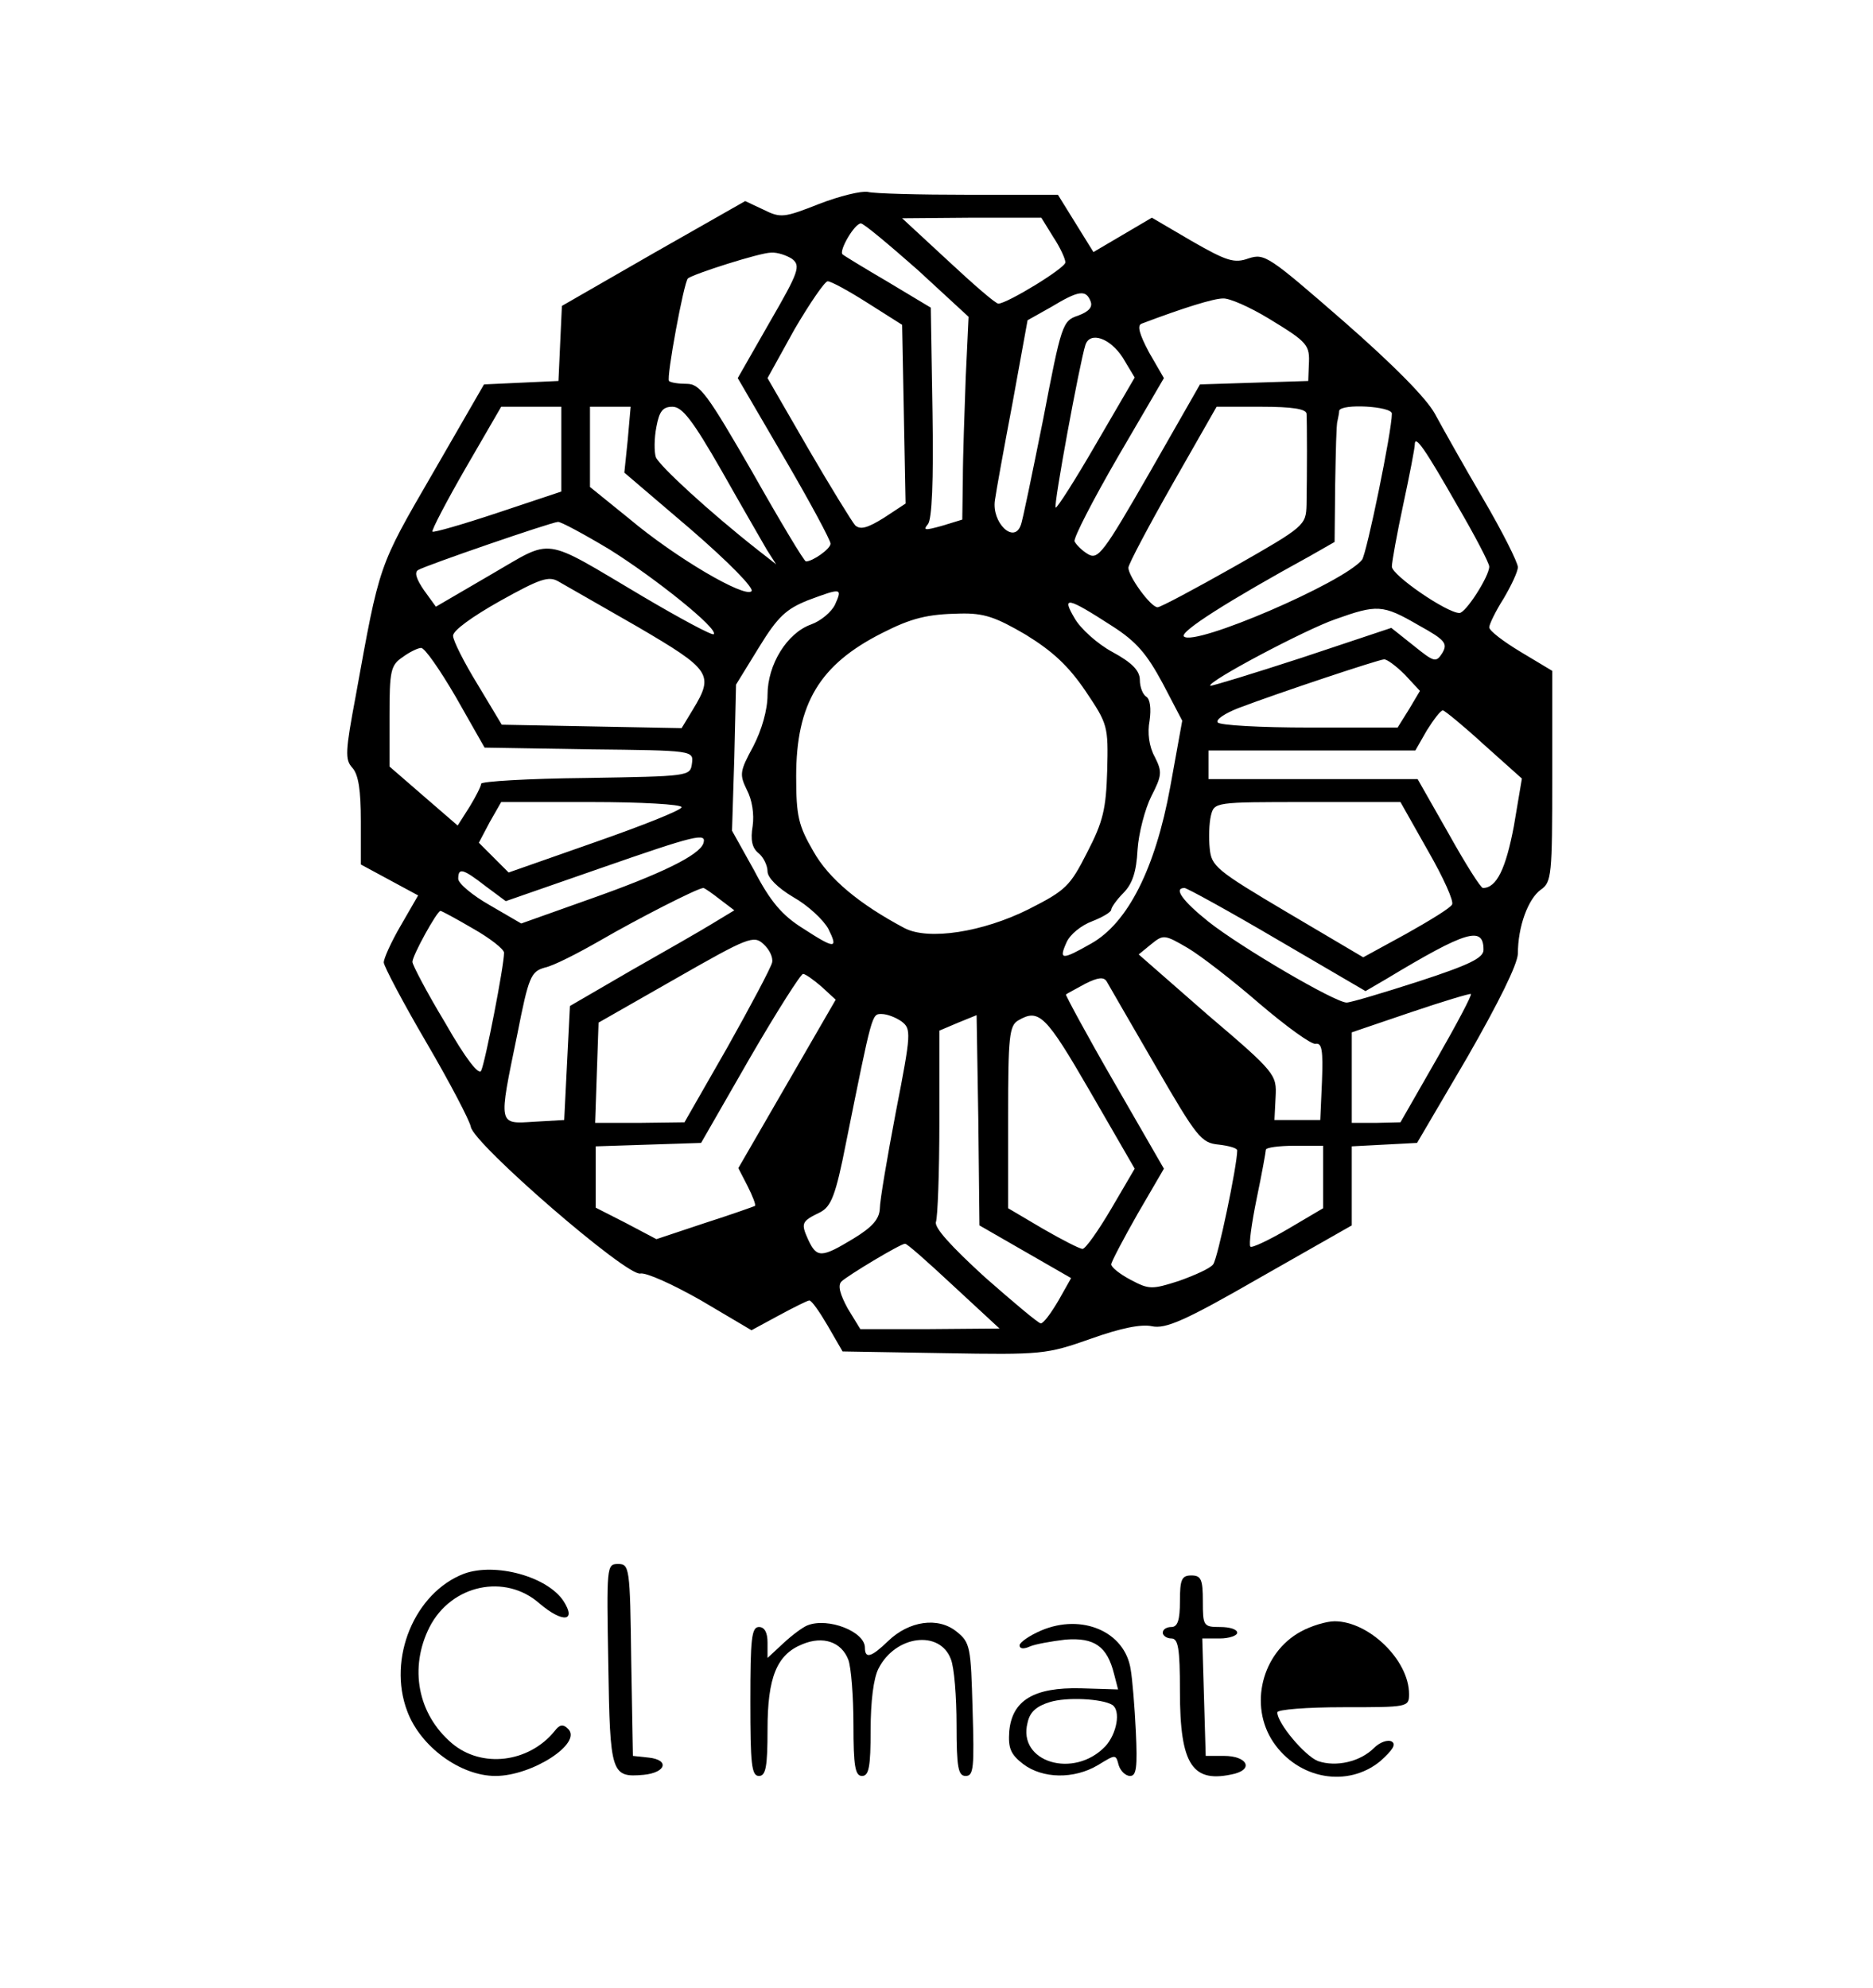 <?xml version="1.0" standalone="no"?>
<!DOCTYPE svg PUBLIC "-//W3C//DTD SVG 20010904//EN"
 "http://www.w3.org/TR/2001/REC-SVG-20010904/DTD/svg10.dtd">
<svg version="1.0" xmlns="http://www.w3.org/2000/svg"
 width="327pt" height="347pt" viewBox="0 0 327 347"
 preserveAspectRatio="xMidYMid meet">
<g transform="translate(0,347) scale(0.1,-0.1)"
fill="#000000" stroke="none">
<path d="M1430 3114 c-61 -24 -67 -25 -97 -10 l-32 15 -160 -91 -160 -92 -3
-65 -3 -66 -65 -3 -65 -3 -90 -156 c-95 -164 -92 -156 -134 -388 -18 -96 -19
-111 -6 -125 11 -12 15 -40 15 -93 l0 -76 50 -27 50 -27 -30 -52 c-17 -29 -30
-58 -30 -65 0 -6 33 -69 74 -139 41 -70 76 -137 78 -148 5 -30 273 -262 296
-256 10 2 55 -18 106 -47 l88 -52 48 26 c26 14 50 26 53 26 4 0 18 -20 32 -44
l26 -45 177 -3 c172 -3 179 -2 256 25 53 19 89 26 107 22 24 -5 57 9 189 85
l160 91 0 69 0 69 57 3 57 3 88 150 c55 96 87 161 88 180 0 48 18 96 40 112
19 13 20 25 20 198 l0 184 -55 33 c-30 18 -55 37 -55 43 0 5 11 28 25 50 13
22 25 47 25 55 0 8 -27 62 -61 120 -34 58 -71 124 -84 148 -15 27 -71 84 -159
161 -131 114 -138 119 -166 110 -25 -9 -38 -5 -99 30 l-70 41 -51 -30 -51 -30
-31 50 -31 50 -156 0 c-86 0 -165 2 -176 5 -11 2 -49 -7 -85 -21z m409 -58
c12 -18 21 -38 21 -44 0 -10 -102 -72 -117 -72 -5 0 -44 34 -88 75 l-80 74
122 1 121 0 21 -34z m-237 -57 l89 -82 -5 -106 c-2 -58 -5 -138 -5 -177 l-1
-71 -36 -11 c-29 -8 -33 -8 -24 3 7 8 10 75 8 195 l-3 183 -75 45 c-41 24 -77
46 -79 48 -7 6 21 54 32 54 5 0 49 -37 99 -81z m-219 19 c15 -12 12 -22 -39
-110 l-56 -98 81 -139 c45 -77 81 -144 81 -150 0 -9 -31 -31 -43 -31 -3 0 -45
70 -93 155 -79 137 -92 155 -115 155 -14 0 -28 2 -31 5 -5 5 26 173 33 179 10
8 126 45 145 45 11 1 28 -5 37 -11z m132 -77 l60 -38 3 -156 3 -156 -38 -25
c-29 -18 -41 -21 -50 -13 -6 7 -43 67 -82 134 l-71 123 47 85 c27 46 53 84 58
84 6 0 37 -17 70 -38z m389 3 c4 -10 -3 -18 -22 -25 -27 -9 -29 -15 -61 -182
-19 -94 -36 -178 -39 -184 -12 -33 -51 5 -45 44 2 15 16 92 31 171 l26 143 41
23 c48 29 61 31 69 10z m311 -30 c69 -42 72 -46 70 -82 l-1 -27 -94 -3 -95 -3
-88 -154 c-81 -141 -90 -153 -108 -142 -10 6 -20 16 -23 22 -2 6 32 72 76 148
l80 137 -26 45 c-17 32 -21 47 -13 50 74 28 126 44 142 44 11 1 47 -15 80 -35z
m-255 -68 l21 -35 -67 -115 c-37 -64 -69 -114 -71 -112 -4 4 42 253 52 284 8
24 43 12 65 -22z m-980 -160 l0 -74 -111 -37 c-60 -20 -112 -35 -114 -33 -2 2
24 52 58 111 l62 107 53 0 52 0 0 -74z m116 17 l-6 -58 116 -99 c67 -58 111
-103 106 -108 -12 -12 -132 58 -214 127 l-68 55 0 70 0 70 35 0 36 0 -5 -57z
m164 -55 c35 -62 71 -124 79 -138 l16 -25 -32 25 c-84 66 -172 147 -178 162
-3 9 -3 33 1 53 5 27 11 35 28 35 17 0 35 -23 86 -112z m1021 100 c1 -15 1
-106 0 -159 -1 -36 -3 -38 -126 -108 -69 -39 -129 -71 -134 -71 -12 0 -51 54
-51 69 0 6 35 72 77 146 l77 135 78 0 c55 0 78 -4 79 -12z m149 0 c0 -31 -44
-244 -52 -255 -32 -40 -293 -152 -311 -134 -8 8 77 62 221 141 l42 24 1 100
c1 56 2 106 4 111 1 6 3 13 3 18 3 13 92 8 92 -5z m114 -160 c31 -53 56 -101
56 -107 0 -17 -41 -81 -52 -81 -22 0 -118 66 -118 81 0 8 9 58 20 109 11 51
20 98 20 104 0 18 17 -6 74 -106z m-1480 -77 c80 -50 191 -139 182 -148 -2 -3
-58 27 -124 66 -179 106 -154 102 -265 38 l-96 -56 -21 29 c-13 19 -17 31 -10
35 13 8 231 83 244 84 4 1 45 -21 90 -48z m49 -135 c128 -75 134 -83 97 -144
l-20 -33 -157 3 -157 3 -42 70 c-24 39 -43 77 -43 85 -1 9 34 34 82 61 70 39
85 44 102 34 11 -6 73 -42 138 -79z m345 39 c-6 -13 -25 -29 -42 -35 -42 -15
-76 -70 -76 -123 0 -26 -10 -61 -25 -90 -24 -44 -24 -49 -11 -76 9 -17 13 -42
10 -63 -4 -24 -1 -38 10 -47 9 -7 16 -22 16 -32 0 -11 18 -29 45 -45 25 -14
52 -39 61 -55 18 -36 12 -36 -45 1 -35 22 -56 46 -84 100 l-39 70 4 128 3 127
40 65 c33 54 48 67 85 82 59 22 61 22 48 -7z m484 -38 c42 -27 60 -48 88 -100
l34 -65 -21 -116 c-26 -142 -74 -237 -138 -273 -51 -29 -57 -29 -43 2 6 14 26
30 45 37 18 7 33 16 33 20 0 4 10 18 21 29 16 16 23 37 25 76 2 29 13 71 24
93 19 37 19 43 6 69 -10 18 -13 42 -9 63 3 21 1 38 -6 42 -6 4 -11 17 -11 29
0 16 -13 30 -48 49 -26 14 -56 41 -66 59 -23 39 -13 37 66 -14z m534 2 c47
-26 52 -32 42 -49 -11 -17 -14 -16 -50 13 l-39 31 -156 -52 c-86 -28 -158 -50
-160 -49 -6 7 166 98 218 116 73 26 83 26 145 -10z m-685 -17 c47 -29 74 -54
104 -98 39 -58 40 -61 38 -139 -2 -67 -7 -89 -35 -143 -30 -59 -37 -66 -102
-99 -80 -40 -175 -55 -217 -33 -79 42 -132 86 -159 134 -26 45 -30 61 -30 131
0 127 41 195 150 250 51 26 79 33 136 34 42 1 62 -6 115 -37z m-995 -109 l50
-88 183 -3 c182 -2 182 -2 179 -25 -3 -22 -5 -22 -185 -25 -101 -1 -183 -6
-183 -10 0 -4 -9 -22 -20 -40 l-21 -33 -59 51 -60 52 0 88 c0 79 2 89 23 103
12 9 27 16 32 16 6 1 33 -38 61 -86z m1657 39 l26 -28 -19 -32 -20 -32 -154 0
c-85 0 -157 4 -160 9 -4 5 13 16 36 25 74 28 243 84 254 85 5 1 22 -12 37 -27z
m138 -122 l66 -59 -14 -83 c-14 -74 -30 -108 -54 -108 -4 0 -31 43 -60 95
l-54 95 -182 0 -183 0 0 25 0 25 180 0 181 0 20 35 c12 19 24 35 28 35 3 0 36
-27 72 -60z m-1401 -109 c0 -5 -68 -32 -151 -61 l-151 -53 -26 26 -26 26 19
36 20 35 157 0 c87 0 158 -4 158 -9z m1303 -76 c27 -47 46 -89 42 -94 -3 -6
-39 -28 -80 -51 l-75 -41 -132 78 c-125 74 -133 81 -136 112 -2 19 -1 44 2 57
6 24 6 24 169 24 l162 0 48 -85z m-1265 13 c-7 -21 -75 -54 -200 -98 l-118
-42 -55 32 c-30 17 -55 38 -55 46 0 20 8 18 48 -13 l35 -26 161 56 c172 60
190 64 184 45z m29 -98 l25 -19 -38 -23 c-21 -13 -86 -50 -144 -83 l-105 -61
-5 -99 -5 -100 -52 -3 c-64 -4 -63 -8 -30 152 20 102 24 110 48 117 15 3 58
25 98 48 62 36 169 91 179 91 2 0 15 -9 29 -20z m973 -70 l154 -90 36 21 c141
85 170 93 170 51 0 -14 -24 -26 -113 -55 -62 -20 -119 -37 -126 -37 -20 0
-184 96 -241 141 -45 36 -62 59 -42 59 4 0 77 -40 162 -90z m-1404 19 c30 -17
54 -36 54 -42 0 -23 -33 -192 -40 -206 -4 -8 -26 19 -63 84 -32 53 -57 101
-57 106 0 11 43 89 49 89 2 0 28 -14 57 -31z m522 -59 c-2 -9 -37 -75 -78
-148 l-75 -131 -78 -1 -78 0 3 88 3 87 135 77 c126 72 136 76 153 60 10 -9 17
-23 15 -32z m851 -72 c47 -40 91 -72 98 -70 11 2 13 -12 11 -65 l-3 -68 -40 0
-40 0 2 40 c2 39 1 42 -119 144 l-120 105 22 18 c21 17 23 17 64 -7 22 -13 79
-57 125 -97z m-765 30 l25 -23 -85 -147 -85 -147 16 -31 c9 -18 15 -33 13 -35
-2 -1 -41 -15 -88 -30 l-84 -28 -53 28 -53 27 0 54 0 53 92 3 92 3 85 148 c47
81 89 147 93 147 4 0 18 -10 32 -22z m583 -138 c73 -126 80 -135 111 -138 17
-2 32 -6 32 -10 0 -26 -34 -189 -42 -199 -5 -7 -32 -19 -60 -29 -47 -15 -52
-15 -84 2 -19 10 -34 22 -34 27 0 4 21 44 46 88 l46 79 -87 151 c-48 83 -85
152 -84 153 2 2 18 10 34 19 22 11 32 12 37 4 4 -7 42 -73 85 -147z m491 11
l-63 -110 -42 -1 -43 0 0 79 0 79 103 35 c56 19 103 33 105 32 2 -2 -25 -53
-60 -114z m-934 66 c17 -13 17 -20 -10 -158 -15 -79 -28 -155 -28 -169 -1 -18
-13 -32 -46 -52 -56 -34 -64 -34 -79 -2 -13 29 -12 32 21 48 19 10 27 29 45
121 46 228 45 225 62 225 10 0 25 -6 35 -13z m216 -402 l80 -46 -22 -39 c-13
-22 -26 -40 -31 -40 -4 0 -48 37 -98 81 -59 54 -88 86 -85 96 3 8 6 86 6 174
l0 160 33 14 32 13 3 -183 2 -184 80 -46z m113 280 l78 -135 -41 -70 c-23 -39
-45 -70 -50 -70 -5 0 -36 16 -69 35 l-61 36 0 159 c0 141 2 160 18 169 36 21
48 9 125 -124z m407 -150 l0 -54 -61 -36 c-34 -20 -64 -34 -66 -31 -3 3 2 40
11 84 9 43 16 82 16 85 0 4 23 7 50 7 l50 0 0 -55z m-645 -190 l80 -74 -122
-1 -121 0 -22 36 c-13 24 -18 40 -11 47 10 10 103 66 111 66 3 1 41 -33 85
-74z"/>
<path d="M1062 565 c3 -192 5 -198 62 -193 39 4 45 26 9 30 l-28 3 -3 168 c-2
161 -3 167 -23 167 -20 0 -20 -4 -17 -175z"/>
<path d="M810 723 c-86 -33 -134 -148 -99 -240 23 -62 93 -113 154 -113 64 0
152 57 127 82 -9 9 -15 8 -24 -4 -45 -55 -127 -65 -179 -21 -60 51 -75 132
-39 203 38 74 132 94 192 41 40 -34 65 -32 42 4 -28 43 -119 68 -174 48z"/>
<path d="M2060 675 c0 -33 -4 -45 -15 -45 -8 0 -15 -4 -15 -10 0 -5 7 -10 15
-10 12 0 15 -17 15 -92 0 -130 22 -162 96 -144 33 9 20 31 -19 31 l-32 0 -3
103 -3 102 31 0 c16 0 30 5 30 10 0 6 -13 10 -30 10 -29 0 -30 2 -30 45 0 38
-3 45 -20 45 -17 0 -20 -7 -20 -45z"/>
<path d="M1410 633 c-8 -3 -27 -17 -42 -31 l-28 -26 0 27 c0 17 -5 27 -15 27
-13 0 -15 -21 -15 -130 0 -109 2 -130 15 -130 12 0 15 16 15 81 0 91 16 131
61 149 36 15 68 4 80 -27 5 -13 9 -65 9 -114 0 -72 3 -89 15 -89 12 0 15 16
15 80 0 50 5 91 14 108 30 58 107 67 126 16 6 -14 10 -66 10 -115 0 -75 3 -89
16 -89 14 0 15 15 12 116 -3 109 -4 117 -28 136 -32 26 -83 19 -120 -17 -29
-28 -40 -31 -40 -11 0 28 -64 53 -100 39z"/>
<path d="M1818 624 c-21 -9 -38 -21 -38 -26 0 -6 7 -7 18 -2 9 4 37 9 62 12
51 4 73 -12 85 -60 l7 -27 -65 2 c-82 2 -120 -21 -125 -75 -2 -29 2 -40 24
-57 34 -26 89 -27 131 -2 31 19 31 19 36 0 3 -10 12 -19 20 -19 11 0 13 15 10
78 -2 42 -6 91 -9 108 -10 66 -85 98 -156 68z m124 -130 c15 -10 8 -50 -12
-72 -55 -58 -154 -28 -136 41 4 19 16 29 39 36 29 9 91 6 109 -5z"/>
<path d="M2271 622 c-68 -37 -91 -129 -48 -193 44 -65 130 -80 187 -33 21 19
28 29 20 34 -7 4 -21 -1 -31 -11 -24 -24 -66 -34 -98 -23 -23 9 -71 66 -71 85
0 5 52 9 115 9 113 0 115 0 115 23 0 59 -70 127 -130 127 -14 0 -41 -8 -59
-18z"/>
</g>
</svg>
